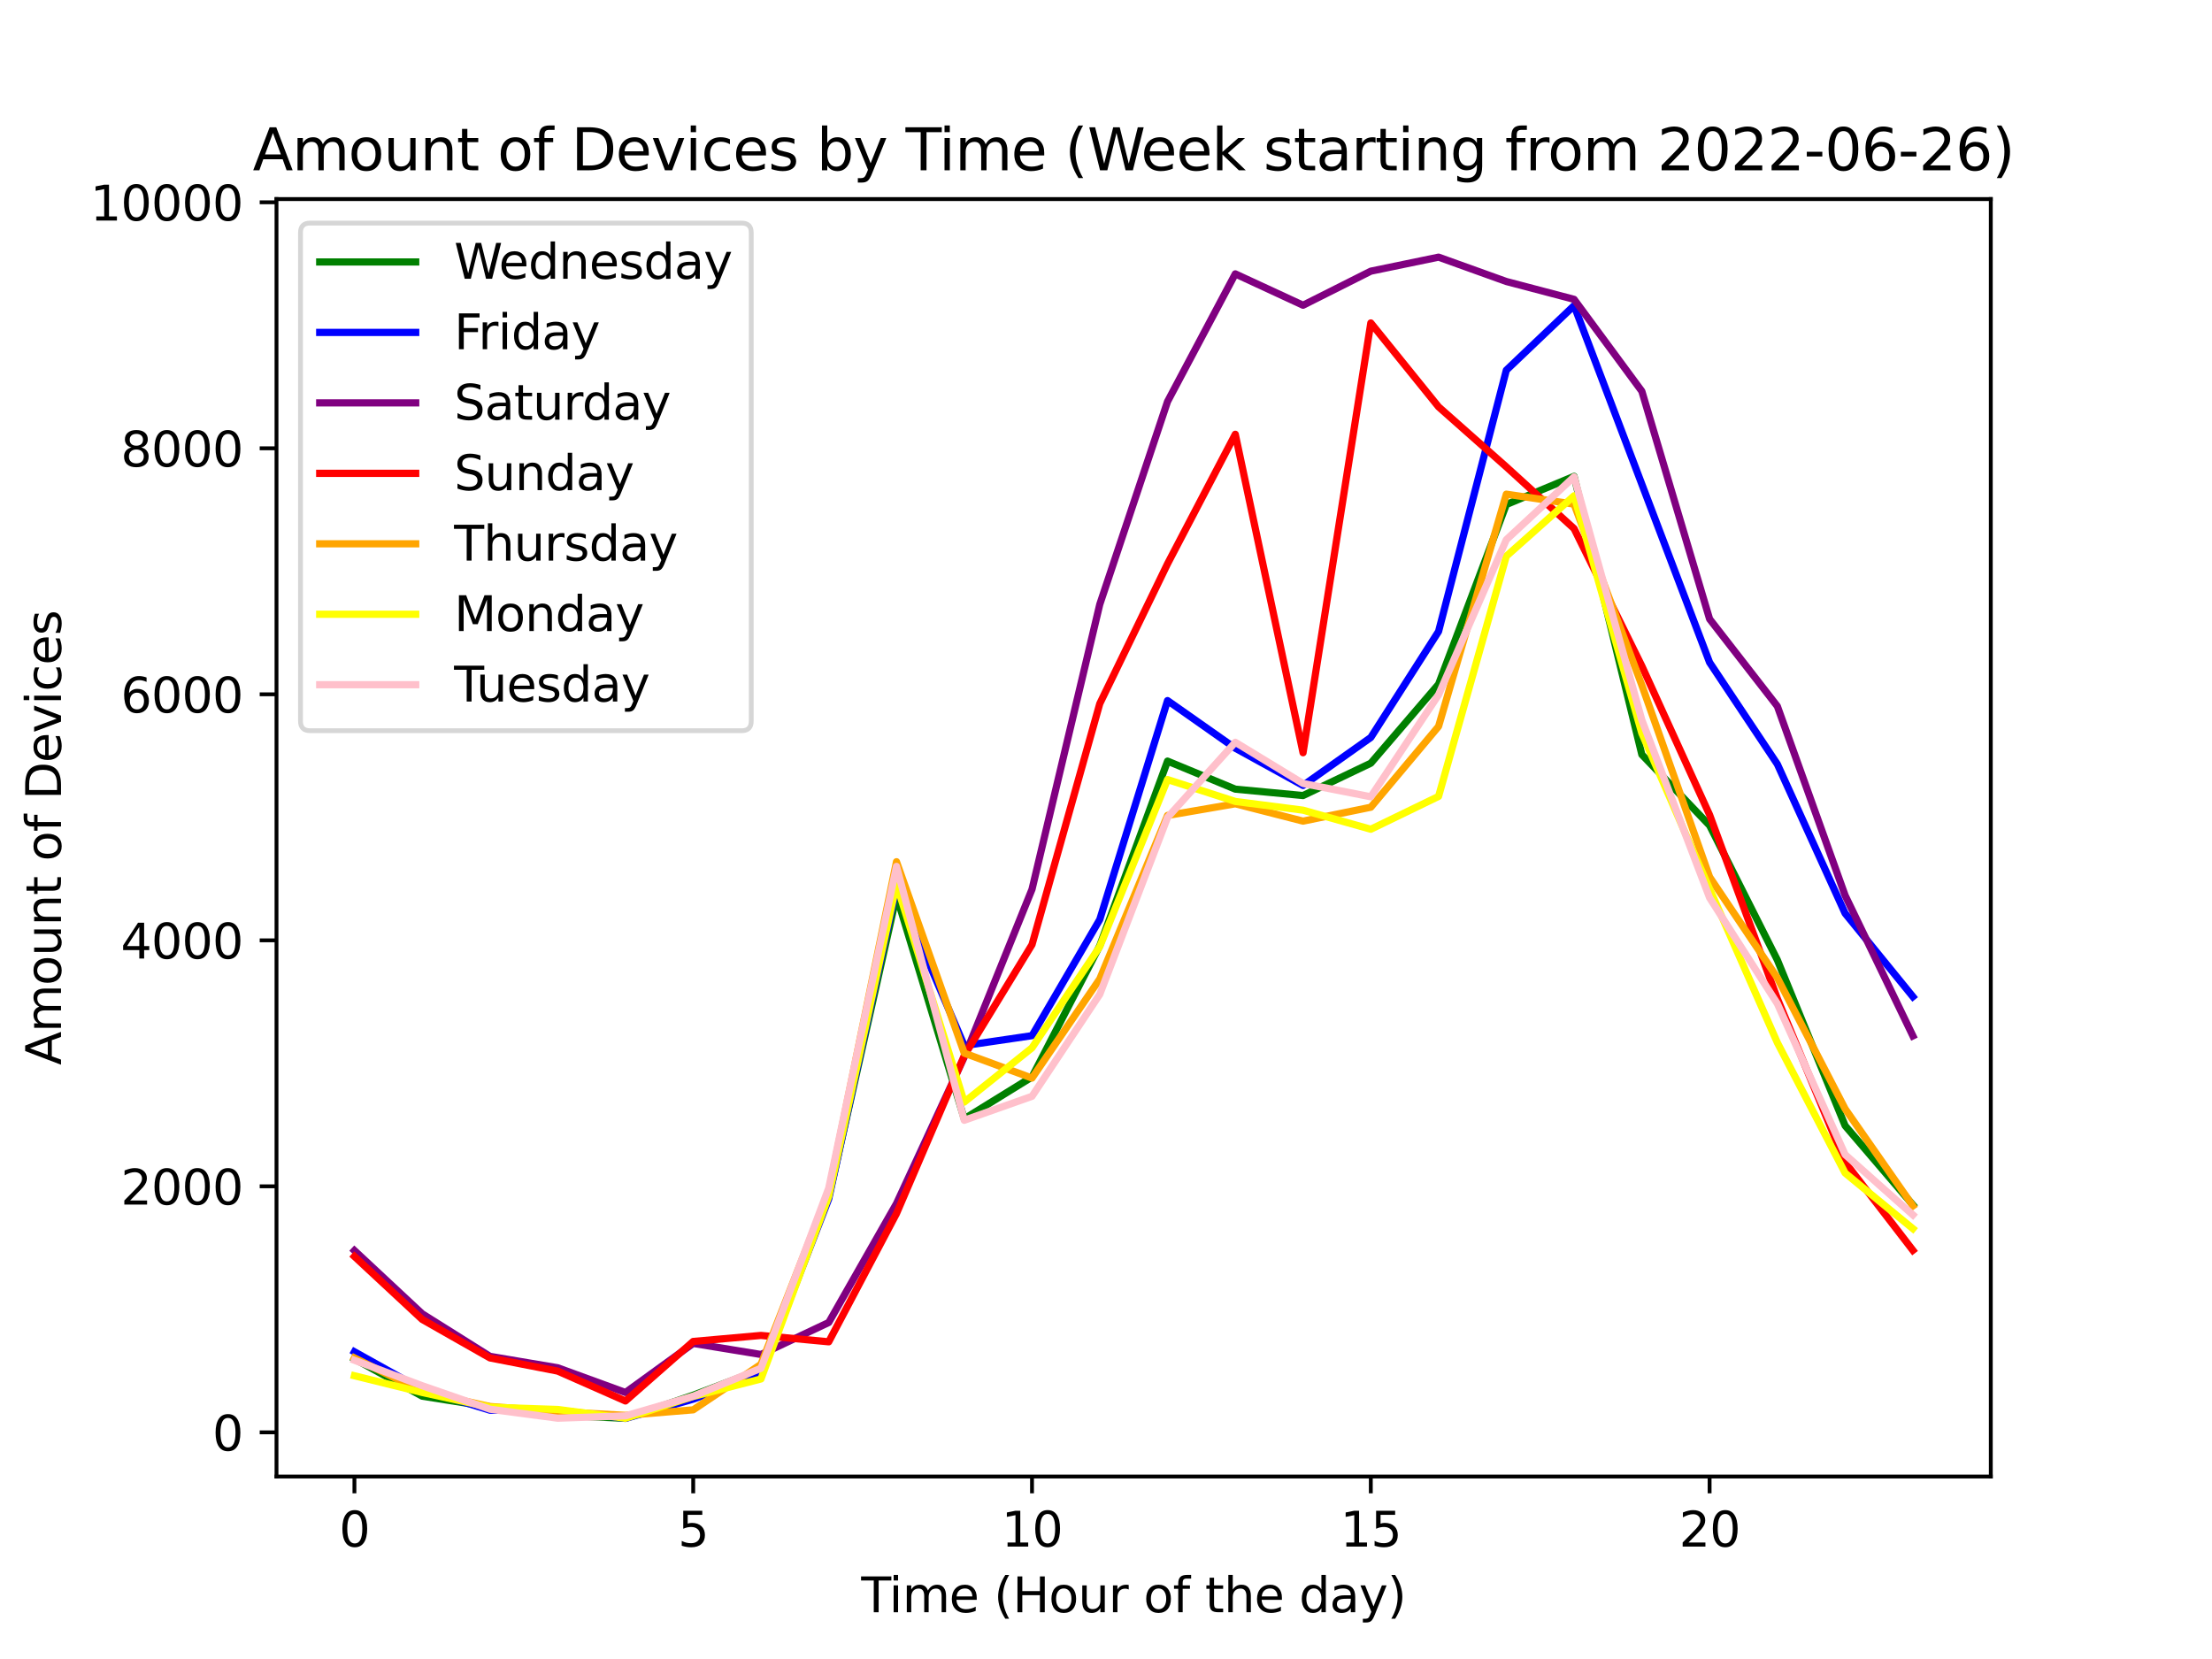 <?xml version="1.0" encoding="utf-8" standalone="no"?>
<!DOCTYPE svg PUBLIC "-//W3C//DTD SVG 1.1//EN"
  "http://www.w3.org/Graphics/SVG/1.1/DTD/svg11.dtd">
<svg xmlns:xlink="http://www.w3.org/1999/xlink" width="460.8pt" height="345.6pt" viewBox="0 0 460.8 345.6" xmlns="http://www.w3.org/2000/svg" version="1.1">
 <defs>
  <style type="text/css">*{stroke-linejoin: round; stroke-linecap: butt}</style>
 </defs>
 <g id="figure_1">
  <g id="patch_1">
   <path d="M 0 345.6 
L 460.8 345.6 
L 460.8 0 
L 0 0 
z
" style="fill: #ffffff"/>
  </g>
  <g id="axes_1">
   <g id="patch_2">
    <path d="M 57.6 307.584 
L 414.72 307.584 
L 414.72 41.472 
L 57.6 41.472 
z
" style="fill: #ffffff"/>
   </g>
   <g id="matplotlib.axis_1">
    <g id="xtick_1">
     <g id="line2d_1">
      <defs>
       <path id="md1d005b81a" d="M 0 0 
L 0 3.5 
" style="stroke: #000000; stroke-width: 0.8"/>
      </defs>
      <g>
       <use xlink:href="#md1d005b81a" x="73.833" y="307.584" style="stroke: #000000; stroke-width: 0.8"/>
      </g>
     </g>
     <g id="text_1">
      <!-- 0 -->
      <g transform="translate(70.651 322.182) scale(0.1 -0.1)">
       <defs>
        <path id="DejaVuSans-30" d="M 2034 4250 
Q 1547 4250 1301 3770 
Q 1056 3291 1056 2328 
Q 1056 1369 1301 889 
Q 1547 409 2034 409 
Q 2525 409 2770 889 
Q 3016 1369 3016 2328 
Q 3016 3291 2770 3770 
Q 2525 4250 2034 4250 
z
M 2034 4750 
Q 2819 4750 3233 4129 
Q 3647 3509 3647 2328 
Q 3647 1150 3233 529 
Q 2819 -91 2034 -91 
Q 1250 -91 836 529 
Q 422 1150 422 2328 
Q 422 3509 836 4129 
Q 1250 4750 2034 4750 
z
" transform="scale(0.016)"/>
       </defs>
       <use xlink:href="#DejaVuSans-30"/>
      </g>
     </g>
    </g>
    <g id="xtick_2">
     <g id="line2d_2">
      <g>
       <use xlink:href="#md1d005b81a" x="144.41" y="307.584" style="stroke: #000000; stroke-width: 0.8"/>
      </g>
     </g>
     <g id="text_2">
      <!-- 5 -->
      <g transform="translate(141.229 322.182) scale(0.1 -0.1)">
       <defs>
        <path id="DejaVuSans-35" d="M 691 4666 
L 3169 4666 
L 3169 4134 
L 1269 4134 
L 1269 2991 
Q 1406 3038 1543 3061 
Q 1681 3084 1819 3084 
Q 2600 3084 3056 2656 
Q 3513 2228 3513 1497 
Q 3513 744 3044 326 
Q 2575 -91 1722 -91 
Q 1428 -91 1123 -41 
Q 819 9 494 109 
L 494 744 
Q 775 591 1075 516 
Q 1375 441 1709 441 
Q 2250 441 2565 725 
Q 2881 1009 2881 1497 
Q 2881 1984 2565 2268 
Q 2250 2553 1709 2553 
Q 1456 2553 1204 2497 
Q 953 2441 691 2322 
L 691 4666 
z
" transform="scale(0.016)"/>
       </defs>
       <use xlink:href="#DejaVuSans-35"/>
      </g>
     </g>
    </g>
    <g id="xtick_3">
     <g id="line2d_3">
      <g>
       <use xlink:href="#md1d005b81a" x="214.987" y="307.584" style="stroke: #000000; stroke-width: 0.8"/>
      </g>
     </g>
     <g id="text_3">
      <!-- 10 -->
      <g transform="translate(208.624 322.182) scale(0.1 -0.1)">
       <defs>
        <path id="DejaVuSans-31" d="M 794 531 
L 1825 531 
L 1825 4091 
L 703 3866 
L 703 4441 
L 1819 4666 
L 2450 4666 
L 2450 531 
L 3481 531 
L 3481 0 
L 794 0 
L 794 531 
z
" transform="scale(0.016)"/>
       </defs>
       <use xlink:href="#DejaVuSans-31"/>
       <use xlink:href="#DejaVuSans-30" x="63.623"/>
      </g>
     </g>
    </g>
    <g id="xtick_4">
     <g id="line2d_4">
      <g>
       <use xlink:href="#md1d005b81a" x="285.564" y="307.584" style="stroke: #000000; stroke-width: 0.8"/>
      </g>
     </g>
     <g id="text_4">
      <!-- 15 -->
      <g transform="translate(279.201 322.182) scale(0.1 -0.1)">
       <use xlink:href="#DejaVuSans-31"/>
       <use xlink:href="#DejaVuSans-35" x="63.623"/>
      </g>
     </g>
    </g>
    <g id="xtick_5">
     <g id="line2d_5">
      <g>
       <use xlink:href="#md1d005b81a" x="356.141" y="307.584" style="stroke: #000000; stroke-width: 0.8"/>
      </g>
     </g>
     <g id="text_5">
      <!-- 20 -->
      <g transform="translate(349.779 322.182) scale(0.1 -0.1)">
       <defs>
        <path id="DejaVuSans-32" d="M 1228 531 
L 3431 531 
L 3431 0 
L 469 0 
L 469 531 
Q 828 903 1448 1529 
Q 2069 2156 2228 2338 
Q 2531 2678 2651 2914 
Q 2772 3150 2772 3378 
Q 2772 3750 2511 3984 
Q 2250 4219 1831 4219 
Q 1534 4219 1204 4116 
Q 875 4013 500 3803 
L 500 4441 
Q 881 4594 1212 4672 
Q 1544 4750 1819 4750 
Q 2544 4750 2975 4387 
Q 3406 4025 3406 3419 
Q 3406 3131 3298 2873 
Q 3191 2616 2906 2266 
Q 2828 2175 2409 1742 
Q 1991 1309 1228 531 
z
" transform="scale(0.016)"/>
       </defs>
       <use xlink:href="#DejaVuSans-32"/>
       <use xlink:href="#DejaVuSans-30" x="63.623"/>
      </g>
     </g>
    </g>
    <g id="text_6">
     <!-- Time (Hour of the day) -->
     <g transform="translate(179.402 335.861) scale(0.1 -0.1)">
      <defs>
       <path id="DejaVuSans-54" d="M -19 4666 
L 3928 4666 
L 3928 4134 
L 2272 4134 
L 2272 0 
L 1638 0 
L 1638 4134 
L -19 4134 
L -19 4666 
z
" transform="scale(0.016)"/>
       <path id="DejaVuSans-69" d="M 603 3500 
L 1178 3500 
L 1178 0 
L 603 0 
L 603 3500 
z
M 603 4863 
L 1178 4863 
L 1178 4134 
L 603 4134 
L 603 4863 
z
" transform="scale(0.016)"/>
       <path id="DejaVuSans-6d" d="M 3328 2828 
Q 3544 3216 3844 3400 
Q 4144 3584 4550 3584 
Q 5097 3584 5394 3201 
Q 5691 2819 5691 2113 
L 5691 0 
L 5113 0 
L 5113 2094 
Q 5113 2597 4934 2840 
Q 4756 3084 4391 3084 
Q 3944 3084 3684 2787 
Q 3425 2491 3425 1978 
L 3425 0 
L 2847 0 
L 2847 2094 
Q 2847 2600 2669 2842 
Q 2491 3084 2119 3084 
Q 1678 3084 1418 2786 
Q 1159 2488 1159 1978 
L 1159 0 
L 581 0 
L 581 3500 
L 1159 3500 
L 1159 2956 
Q 1356 3278 1631 3431 
Q 1906 3584 2284 3584 
Q 2666 3584 2933 3390 
Q 3200 3197 3328 2828 
z
" transform="scale(0.016)"/>
       <path id="DejaVuSans-65" d="M 3597 1894 
L 3597 1613 
L 953 1613 
Q 991 1019 1311 708 
Q 1631 397 2203 397 
Q 2534 397 2845 478 
Q 3156 559 3463 722 
L 3463 178 
Q 3153 47 2828 -22 
Q 2503 -91 2169 -91 
Q 1331 -91 842 396 
Q 353 884 353 1716 
Q 353 2575 817 3079 
Q 1281 3584 2069 3584 
Q 2775 3584 3186 3129 
Q 3597 2675 3597 1894 
z
M 3022 2063 
Q 3016 2534 2758 2815 
Q 2500 3097 2075 3097 
Q 1594 3097 1305 2825 
Q 1016 2553 972 2059 
L 3022 2063 
z
" transform="scale(0.016)"/>
       <path id="DejaVuSans-20" transform="scale(0.016)"/>
       <path id="DejaVuSans-28" d="M 1984 4856 
Q 1566 4138 1362 3434 
Q 1159 2731 1159 2009 
Q 1159 1288 1364 580 
Q 1569 -128 1984 -844 
L 1484 -844 
Q 1016 -109 783 600 
Q 550 1309 550 2009 
Q 550 2706 781 3412 
Q 1013 4119 1484 4856 
L 1984 4856 
z
" transform="scale(0.016)"/>
       <path id="DejaVuSans-48" d="M 628 4666 
L 1259 4666 
L 1259 2753 
L 3553 2753 
L 3553 4666 
L 4184 4666 
L 4184 0 
L 3553 0 
L 3553 2222 
L 1259 2222 
L 1259 0 
L 628 0 
L 628 4666 
z
" transform="scale(0.016)"/>
       <path id="DejaVuSans-6f" d="M 1959 3097 
Q 1497 3097 1228 2736 
Q 959 2375 959 1747 
Q 959 1119 1226 758 
Q 1494 397 1959 397 
Q 2419 397 2687 759 
Q 2956 1122 2956 1747 
Q 2956 2369 2687 2733 
Q 2419 3097 1959 3097 
z
M 1959 3584 
Q 2709 3584 3137 3096 
Q 3566 2609 3566 1747 
Q 3566 888 3137 398 
Q 2709 -91 1959 -91 
Q 1206 -91 779 398 
Q 353 888 353 1747 
Q 353 2609 779 3096 
Q 1206 3584 1959 3584 
z
" transform="scale(0.016)"/>
       <path id="DejaVuSans-75" d="M 544 1381 
L 544 3500 
L 1119 3500 
L 1119 1403 
Q 1119 906 1312 657 
Q 1506 409 1894 409 
Q 2359 409 2629 706 
Q 2900 1003 2900 1516 
L 2900 3500 
L 3475 3500 
L 3475 0 
L 2900 0 
L 2900 538 
Q 2691 219 2414 64 
Q 2138 -91 1772 -91 
Q 1169 -91 856 284 
Q 544 659 544 1381 
z
M 1991 3584 
L 1991 3584 
z
" transform="scale(0.016)"/>
       <path id="DejaVuSans-72" d="M 2631 2963 
Q 2534 3019 2420 3045 
Q 2306 3072 2169 3072 
Q 1681 3072 1420 2755 
Q 1159 2438 1159 1844 
L 1159 0 
L 581 0 
L 581 3500 
L 1159 3500 
L 1159 2956 
Q 1341 3275 1631 3429 
Q 1922 3584 2338 3584 
Q 2397 3584 2469 3576 
Q 2541 3569 2628 3553 
L 2631 2963 
z
" transform="scale(0.016)"/>
       <path id="DejaVuSans-66" d="M 2375 4863 
L 2375 4384 
L 1825 4384 
Q 1516 4384 1395 4259 
Q 1275 4134 1275 3809 
L 1275 3500 
L 2222 3500 
L 2222 3053 
L 1275 3053 
L 1275 0 
L 697 0 
L 697 3053 
L 147 3053 
L 147 3500 
L 697 3500 
L 697 3744 
Q 697 4328 969 4595 
Q 1241 4863 1831 4863 
L 2375 4863 
z
" transform="scale(0.016)"/>
       <path id="DejaVuSans-74" d="M 1172 4494 
L 1172 3500 
L 2356 3500 
L 2356 3053 
L 1172 3053 
L 1172 1153 
Q 1172 725 1289 603 
Q 1406 481 1766 481 
L 2356 481 
L 2356 0 
L 1766 0 
Q 1100 0 847 248 
Q 594 497 594 1153 
L 594 3053 
L 172 3053 
L 172 3500 
L 594 3500 
L 594 4494 
L 1172 4494 
z
" transform="scale(0.016)"/>
       <path id="DejaVuSans-68" d="M 3513 2113 
L 3513 0 
L 2938 0 
L 2938 2094 
Q 2938 2591 2744 2837 
Q 2550 3084 2163 3084 
Q 1697 3084 1428 2787 
Q 1159 2491 1159 1978 
L 1159 0 
L 581 0 
L 581 4863 
L 1159 4863 
L 1159 2956 
Q 1366 3272 1645 3428 
Q 1925 3584 2291 3584 
Q 2894 3584 3203 3211 
Q 3513 2838 3513 2113 
z
" transform="scale(0.016)"/>
       <path id="DejaVuSans-64" d="M 2906 2969 
L 2906 4863 
L 3481 4863 
L 3481 0 
L 2906 0 
L 2906 525 
Q 2725 213 2448 61 
Q 2172 -91 1784 -91 
Q 1150 -91 751 415 
Q 353 922 353 1747 
Q 353 2572 751 3078 
Q 1150 3584 1784 3584 
Q 2172 3584 2448 3432 
Q 2725 3281 2906 2969 
z
M 947 1747 
Q 947 1113 1208 752 
Q 1469 391 1925 391 
Q 2381 391 2643 752 
Q 2906 1113 2906 1747 
Q 2906 2381 2643 2742 
Q 2381 3103 1925 3103 
Q 1469 3103 1208 2742 
Q 947 2381 947 1747 
z
" transform="scale(0.016)"/>
       <path id="DejaVuSans-61" d="M 2194 1759 
Q 1497 1759 1228 1600 
Q 959 1441 959 1056 
Q 959 750 1161 570 
Q 1363 391 1709 391 
Q 2188 391 2477 730 
Q 2766 1069 2766 1631 
L 2766 1759 
L 2194 1759 
z
M 3341 1997 
L 3341 0 
L 2766 0 
L 2766 531 
Q 2569 213 2275 61 
Q 1981 -91 1556 -91 
Q 1019 -91 701 211 
Q 384 513 384 1019 
Q 384 1609 779 1909 
Q 1175 2209 1959 2209 
L 2766 2209 
L 2766 2266 
Q 2766 2663 2505 2880 
Q 2244 3097 1772 3097 
Q 1472 3097 1187 3025 
Q 903 2953 641 2809 
L 641 3341 
Q 956 3463 1253 3523 
Q 1550 3584 1831 3584 
Q 2591 3584 2966 3190 
Q 3341 2797 3341 1997 
z
" transform="scale(0.016)"/>
       <path id="DejaVuSans-79" d="M 2059 -325 
Q 1816 -950 1584 -1140 
Q 1353 -1331 966 -1331 
L 506 -1331 
L 506 -850 
L 844 -850 
Q 1081 -850 1212 -737 
Q 1344 -625 1503 -206 
L 1606 56 
L 191 3500 
L 800 3500 
L 1894 763 
L 2988 3500 
L 3597 3500 
L 2059 -325 
z
" transform="scale(0.016)"/>
       <path id="DejaVuSans-29" d="M 513 4856 
L 1013 4856 
Q 1481 4119 1714 3412 
Q 1947 2706 1947 2009 
Q 1947 1309 1714 600 
Q 1481 -109 1013 -844 
L 513 -844 
Q 928 -128 1133 580 
Q 1338 1288 1338 2009 
Q 1338 2731 1133 3434 
Q 928 4138 513 4856 
z
" transform="scale(0.016)"/>
      </defs>
      <use xlink:href="#DejaVuSans-54"/>
      <use xlink:href="#DejaVuSans-69" x="57.959"/>
      <use xlink:href="#DejaVuSans-6d" x="85.742"/>
      <use xlink:href="#DejaVuSans-65" x="183.154"/>
      <use xlink:href="#DejaVuSans-20" x="244.678"/>
      <use xlink:href="#DejaVuSans-28" x="276.465"/>
      <use xlink:href="#DejaVuSans-48" x="315.479"/>
      <use xlink:href="#DejaVuSans-6f" x="390.674"/>
      <use xlink:href="#DejaVuSans-75" x="451.855"/>
      <use xlink:href="#DejaVuSans-72" x="515.234"/>
      <use xlink:href="#DejaVuSans-20" x="556.348"/>
      <use xlink:href="#DejaVuSans-6f" x="588.135"/>
      <use xlink:href="#DejaVuSans-66" x="649.316"/>
      <use xlink:href="#DejaVuSans-20" x="684.521"/>
      <use xlink:href="#DejaVuSans-74" x="716.309"/>
      <use xlink:href="#DejaVuSans-68" x="755.518"/>
      <use xlink:href="#DejaVuSans-65" x="818.896"/>
      <use xlink:href="#DejaVuSans-20" x="880.42"/>
      <use xlink:href="#DejaVuSans-64" x="912.207"/>
      <use xlink:href="#DejaVuSans-61" x="975.684"/>
      <use xlink:href="#DejaVuSans-79" x="1036.963"/>
      <use xlink:href="#DejaVuSans-29" x="1096.143"/>
     </g>
    </g>
   </g>
   <g id="matplotlib.axis_2">
    <g id="ytick_1">
     <g id="line2d_6">
      <defs>
       <path id="ma7aae46625" d="M 0 0 
L -3.5 0 
" style="stroke: #000000; stroke-width: 0.8"/>
      </defs>
      <g>
       <use xlink:href="#ma7aae46625" x="57.6" y="298.384" style="stroke: #000000; stroke-width: 0.8"/>
      </g>
     </g>
     <g id="text_7">
      <!-- 0 -->
      <g transform="translate(44.237 302.183) scale(0.1 -0.1)">
       <use xlink:href="#DejaVuSans-30"/>
      </g>
     </g>
    </g>
    <g id="ytick_2">
     <g id="line2d_7">
      <g>
       <use xlink:href="#ma7aae46625" x="57.6" y="247.135" style="stroke: #000000; stroke-width: 0.8"/>
      </g>
     </g>
     <g id="text_8">
      <!-- 2000 -->
      <g transform="translate(25.15 250.934) scale(0.1 -0.1)">
       <use xlink:href="#DejaVuSans-32"/>
       <use xlink:href="#DejaVuSans-30" x="63.623"/>
       <use xlink:href="#DejaVuSans-30" x="127.246"/>
       <use xlink:href="#DejaVuSans-30" x="190.869"/>
      </g>
     </g>
    </g>
    <g id="ytick_3">
     <g id="line2d_8">
      <g>
       <use xlink:href="#ma7aae46625" x="57.6" y="195.886" style="stroke: #000000; stroke-width: 0.8"/>
      </g>
     </g>
     <g id="text_9">
      <!-- 4000 -->
      <g transform="translate(25.15 199.685) scale(0.1 -0.1)">
       <defs>
        <path id="DejaVuSans-34" d="M 2419 4116 
L 825 1625 
L 2419 1625 
L 2419 4116 
z
M 2253 4666 
L 3047 4666 
L 3047 1625 
L 3713 1625 
L 3713 1100 
L 3047 1100 
L 3047 0 
L 2419 0 
L 2419 1100 
L 313 1100 
L 313 1709 
L 2253 4666 
z
" transform="scale(0.016)"/>
       </defs>
       <use xlink:href="#DejaVuSans-34"/>
       <use xlink:href="#DejaVuSans-30" x="63.623"/>
       <use xlink:href="#DejaVuSans-30" x="127.246"/>
       <use xlink:href="#DejaVuSans-30" x="190.869"/>
      </g>
     </g>
    </g>
    <g id="ytick_4">
     <g id="line2d_9">
      <g>
       <use xlink:href="#ma7aae46625" x="57.6" y="144.637" style="stroke: #000000; stroke-width: 0.8"/>
      </g>
     </g>
     <g id="text_10">
      <!-- 6000 -->
      <g transform="translate(25.15 148.436) scale(0.1 -0.1)">
       <defs>
        <path id="DejaVuSans-36" d="M 2113 2584 
Q 1688 2584 1439 2293 
Q 1191 2003 1191 1497 
Q 1191 994 1439 701 
Q 1688 409 2113 409 
Q 2538 409 2786 701 
Q 3034 994 3034 1497 
Q 3034 2003 2786 2293 
Q 2538 2584 2113 2584 
z
M 3366 4563 
L 3366 3988 
Q 3128 4100 2886 4159 
Q 2644 4219 2406 4219 
Q 1781 4219 1451 3797 
Q 1122 3375 1075 2522 
Q 1259 2794 1537 2939 
Q 1816 3084 2150 3084 
Q 2853 3084 3261 2657 
Q 3669 2231 3669 1497 
Q 3669 778 3244 343 
Q 2819 -91 2113 -91 
Q 1303 -91 875 529 
Q 447 1150 447 2328 
Q 447 3434 972 4092 
Q 1497 4750 2381 4750 
Q 2619 4750 2861 4703 
Q 3103 4656 3366 4563 
z
" transform="scale(0.016)"/>
       </defs>
       <use xlink:href="#DejaVuSans-36"/>
       <use xlink:href="#DejaVuSans-30" x="63.623"/>
       <use xlink:href="#DejaVuSans-30" x="127.246"/>
       <use xlink:href="#DejaVuSans-30" x="190.869"/>
      </g>
     </g>
    </g>
    <g id="ytick_5">
     <g id="line2d_10">
      <g>
       <use xlink:href="#ma7aae46625" x="57.6" y="93.388" style="stroke: #000000; stroke-width: 0.8"/>
      </g>
     </g>
     <g id="text_11">
      <!-- 8000 -->
      <g transform="translate(25.15 97.188) scale(0.1 -0.1)">
       <defs>
        <path id="DejaVuSans-38" d="M 2034 2216 
Q 1584 2216 1326 1975 
Q 1069 1734 1069 1313 
Q 1069 891 1326 650 
Q 1584 409 2034 409 
Q 2484 409 2743 651 
Q 3003 894 3003 1313 
Q 3003 1734 2745 1975 
Q 2488 2216 2034 2216 
z
M 1403 2484 
Q 997 2584 770 2862 
Q 544 3141 544 3541 
Q 544 4100 942 4425 
Q 1341 4750 2034 4750 
Q 2731 4750 3128 4425 
Q 3525 4100 3525 3541 
Q 3525 3141 3298 2862 
Q 3072 2584 2669 2484 
Q 3125 2378 3379 2068 
Q 3634 1759 3634 1313 
Q 3634 634 3220 271 
Q 2806 -91 2034 -91 
Q 1263 -91 848 271 
Q 434 634 434 1313 
Q 434 1759 690 2068 
Q 947 2378 1403 2484 
z
M 1172 3481 
Q 1172 3119 1398 2916 
Q 1625 2713 2034 2713 
Q 2441 2713 2670 2916 
Q 2900 3119 2900 3481 
Q 2900 3844 2670 4047 
Q 2441 4250 2034 4250 
Q 1625 4250 1398 4047 
Q 1172 3844 1172 3481 
z
" transform="scale(0.016)"/>
       </defs>
       <use xlink:href="#DejaVuSans-38"/>
       <use xlink:href="#DejaVuSans-30" x="63.623"/>
       <use xlink:href="#DejaVuSans-30" x="127.246"/>
       <use xlink:href="#DejaVuSans-30" x="190.869"/>
      </g>
     </g>
    </g>
    <g id="ytick_6">
     <g id="line2d_11">
      <g>
       <use xlink:href="#ma7aae46625" x="57.6" y="42.14" style="stroke: #000000; stroke-width: 0.8"/>
      </g>
     </g>
     <g id="text_12">
      <!-- 10000 -->
      <g transform="translate(18.788 45.939) scale(0.1 -0.1)">
       <use xlink:href="#DejaVuSans-31"/>
       <use xlink:href="#DejaVuSans-30" x="63.623"/>
       <use xlink:href="#DejaVuSans-30" x="127.246"/>
       <use xlink:href="#DejaVuSans-30" x="190.869"/>
       <use xlink:href="#DejaVuSans-30" x="254.492"/>
      </g>
     </g>
    </g>
    <g id="text_13">
     <!-- Amount of Devices -->
     <g transform="translate(12.708 221.879) rotate(-90) scale(0.1 -0.1)">
      <defs>
       <path id="DejaVuSans-41" d="M 2188 4044 
L 1331 1722 
L 3047 1722 
L 2188 4044 
z
M 1831 4666 
L 2547 4666 
L 4325 0 
L 3669 0 
L 3244 1197 
L 1141 1197 
L 716 0 
L 50 0 
L 1831 4666 
z
" transform="scale(0.016)"/>
       <path id="DejaVuSans-6e" d="M 3513 2113 
L 3513 0 
L 2938 0 
L 2938 2094 
Q 2938 2591 2744 2837 
Q 2550 3084 2163 3084 
Q 1697 3084 1428 2787 
Q 1159 2491 1159 1978 
L 1159 0 
L 581 0 
L 581 3500 
L 1159 3500 
L 1159 2956 
Q 1366 3272 1645 3428 
Q 1925 3584 2291 3584 
Q 2894 3584 3203 3211 
Q 3513 2838 3513 2113 
z
" transform="scale(0.016)"/>
       <path id="DejaVuSans-44" d="M 1259 4147 
L 1259 519 
L 2022 519 
Q 2988 519 3436 956 
Q 3884 1394 3884 2338 
Q 3884 3275 3436 3711 
Q 2988 4147 2022 4147 
L 1259 4147 
z
M 628 4666 
L 1925 4666 
Q 3281 4666 3915 4102 
Q 4550 3538 4550 2338 
Q 4550 1131 3912 565 
Q 3275 0 1925 0 
L 628 0 
L 628 4666 
z
" transform="scale(0.016)"/>
       <path id="DejaVuSans-76" d="M 191 3500 
L 800 3500 
L 1894 563 
L 2988 3500 
L 3597 3500 
L 2284 0 
L 1503 0 
L 191 3500 
z
" transform="scale(0.016)"/>
       <path id="DejaVuSans-63" d="M 3122 3366 
L 3122 2828 
Q 2878 2963 2633 3030 
Q 2388 3097 2138 3097 
Q 1578 3097 1268 2742 
Q 959 2388 959 1747 
Q 959 1106 1268 751 
Q 1578 397 2138 397 
Q 2388 397 2633 464 
Q 2878 531 3122 666 
L 3122 134 
Q 2881 22 2623 -34 
Q 2366 -91 2075 -91 
Q 1284 -91 818 406 
Q 353 903 353 1747 
Q 353 2603 823 3093 
Q 1294 3584 2113 3584 
Q 2378 3584 2631 3529 
Q 2884 3475 3122 3366 
z
" transform="scale(0.016)"/>
       <path id="DejaVuSans-73" d="M 2834 3397 
L 2834 2853 
Q 2591 2978 2328 3040 
Q 2066 3103 1784 3103 
Q 1356 3103 1142 2972 
Q 928 2841 928 2578 
Q 928 2378 1081 2264 
Q 1234 2150 1697 2047 
L 1894 2003 
Q 2506 1872 2764 1633 
Q 3022 1394 3022 966 
Q 3022 478 2636 193 
Q 2250 -91 1575 -91 
Q 1294 -91 989 -36 
Q 684 19 347 128 
L 347 722 
Q 666 556 975 473 
Q 1284 391 1588 391 
Q 1994 391 2212 530 
Q 2431 669 2431 922 
Q 2431 1156 2273 1281 
Q 2116 1406 1581 1522 
L 1381 1569 
Q 847 1681 609 1914 
Q 372 2147 372 2553 
Q 372 3047 722 3315 
Q 1072 3584 1716 3584 
Q 2034 3584 2315 3537 
Q 2597 3491 2834 3397 
z
" transform="scale(0.016)"/>
      </defs>
      <use xlink:href="#DejaVuSans-41"/>
      <use xlink:href="#DejaVuSans-6d" x="68.408"/>
      <use xlink:href="#DejaVuSans-6f" x="165.82"/>
      <use xlink:href="#DejaVuSans-75" x="227.002"/>
      <use xlink:href="#DejaVuSans-6e" x="290.381"/>
      <use xlink:href="#DejaVuSans-74" x="353.76"/>
      <use xlink:href="#DejaVuSans-20" x="392.969"/>
      <use xlink:href="#DejaVuSans-6f" x="424.756"/>
      <use xlink:href="#DejaVuSans-66" x="485.938"/>
      <use xlink:href="#DejaVuSans-20" x="521.143"/>
      <use xlink:href="#DejaVuSans-44" x="552.93"/>
      <use xlink:href="#DejaVuSans-65" x="629.932"/>
      <use xlink:href="#DejaVuSans-76" x="691.455"/>
      <use xlink:href="#DejaVuSans-69" x="750.635"/>
      <use xlink:href="#DejaVuSans-63" x="778.418"/>
      <use xlink:href="#DejaVuSans-65" x="833.398"/>
      <use xlink:href="#DejaVuSans-73" x="894.922"/>
     </g>
    </g>
   </g>
   <g id="line2d_12">
    <path d="M 73.833 283.086 
L 87.948 290.85 
L 102.064 293.079 
L 116.179 294.822 
L 130.294 295.462 
L 144.41 290.645 
L 158.525 285.289 
L 172.641 249.364 
L 186.756 186.61 
L 200.871 233.067 
L 214.987 224.355 
L 229.102 197.013 
L 243.218 158.551 
L 257.333 164.394 
L 271.449 165.726 
L 285.564 158.987 
L 299.679 142.536 
L 313.795 105.099 
L 327.91 99.231 
L 342.026 157.193 
L 356.141 171.953 
L 370.256 199.986 
L 384.372 234.502 
L 398.487 251.004 
" clip-path="url(#p866808c602)" style="fill: none; stroke: #008000; stroke-width: 1.5; stroke-linecap: square"/>
   </g>
   <g id="line2d_13">
    <path d="M 73.833 281.6 
L 87.948 289.466 
L 102.064 293.771 
L 116.179 293.771 
L 130.294 295.488 
L 144.41 291.465 
L 158.525 286.289 
L 172.641 249.748 
L 186.756 184.842 
L 200.871 217.82 
L 214.987 215.745 
L 229.102 191.555 
L 243.218 145.944 
L 257.333 155.861 
L 271.449 163.625 
L 285.564 153.631 
L 299.679 131.543 
L 313.795 77.117 
L 327.91 63.664 
L 342.026 100.871 
L 356.141 138 
L 370.256 159.192 
L 384.372 190.274 
L 398.487 207.622 
" clip-path="url(#p866808c602)" style="fill: none; stroke: #0000ff; stroke-width: 1.5; stroke-linecap: square"/>
   </g>
   <g id="line2d_14">
    <path d="M 73.833 260.511 
L 87.948 273.682 
L 102.064 282.548 
L 116.179 284.931 
L 130.294 290.081 
L 144.41 279.857 
L 158.525 282.163 
L 172.641 275.501 
L 186.756 250.722 
L 200.871 220.203 
L 214.987 185.252 
L 229.102 125.906 
L 243.218 83.651 
L 257.333 57.053 
L 271.449 63.587 
L 285.564 56.489 
L 299.679 53.568 
L 313.795 58.642 
L 327.91 62.357 
L 342.026 81.499 
L 356.141 128.955 
L 370.256 147.123 
L 384.372 186.533 
L 398.487 215.796 
" clip-path="url(#p866808c602)" style="fill: none; stroke: #800080; stroke-width: 1.5; stroke-linecap: square"/>
   </g>
   <g id="line2d_15">
    <path d="M 73.833 261.741 
L 87.948 274.86 
L 102.064 282.881 
L 116.179 285.623 
L 130.294 291.849 
L 144.41 279.447 
L 158.525 278.192 
L 172.641 279.524 
L 186.756 252.798 
L 200.871 219.922 
L 214.987 196.783 
L 229.102 146.585 
L 243.218 117.45 
L 257.333 90.467 
L 271.449 156.809 
L 285.564 67.277 
L 299.679 84.753 
L 313.795 97.258 
L 327.91 110.121 
L 342.026 138.744 
L 356.141 169.749 
L 370.256 208.032 
L 384.372 242.138 
L 398.487 260.459 
" clip-path="url(#p866808c602)" style="fill: none; stroke: #ff0000; stroke-width: 1.5; stroke-linecap: square"/>
   </g>
   <g id="line2d_16">
    <path d="M 73.833 282.881 
L 87.948 289.902 
L 102.064 293.002 
L 116.179 294.053 
L 130.294 294.847 
L 144.41 293.694 
L 158.525 284.213 
L 172.641 248.185 
L 186.756 179.512 
L 200.871 219.384 
L 214.987 224.585 
L 229.102 203.932 
L 243.218 169.877 
L 257.333 167.443 
L 271.449 171.056 
L 285.564 168.16 
L 299.679 151.325 
L 313.795 102.946 
L 327.91 105.022 
L 342.026 142.741 
L 356.141 182.689 
L 370.256 203.701 
L 384.372 230.991 
L 398.487 251.209 
" clip-path="url(#p866808c602)" style="fill: none; stroke: #ffa500; stroke-width: 1.5; stroke-linecap: square"/>
   </g>
   <g id="line2d_17">
    <path d="M 73.833 286.596 
L 87.948 290.081 
L 102.064 293.156 
L 116.179 293.617 
L 130.294 295.462 
L 144.41 290.901 
L 158.525 287.263 
L 172.641 249.236 
L 186.756 184.124 
L 200.871 229.582 
L 214.987 218.282 
L 229.102 197.193 
L 243.218 162.395 
L 257.333 166.956 
L 271.449 168.775 
L 285.564 172.747 
L 299.679 165.905 
L 313.795 115.861 
L 327.91 103.279 
L 342.026 152.76 
L 356.141 185.175 
L 370.256 217.205 
L 384.372 244.367 
L 398.487 255.95 
" clip-path="url(#p866808c602)" style="fill: none; stroke: #ffff00; stroke-width: 1.5; stroke-linecap: square"/>
   </g>
   <g id="line2d_18">
    <path d="M 73.833 283.368 
L 87.948 288.672 
L 102.064 293.566 
L 116.179 295.437 
L 130.294 294.95 
L 144.41 290.85 
L 158.525 285.033 
L 172.641 247.493 
L 186.756 180.486 
L 200.871 233.374 
L 214.987 228.378 
L 229.102 207.135 
L 243.218 170.287 
L 257.333 154.631 
L 271.449 163.215 
L 285.564 165.982 
L 299.679 144.74 
L 313.795 112.427 
L 327.91 99.333 
L 342.026 149.993 
L 356.141 187.02 
L 370.256 209.083 
L 384.372 240.524 
L 398.487 253.08 
" clip-path="url(#p866808c602)" style="fill: none; stroke: #ffc0cb; stroke-width: 1.5; stroke-linecap: square"/>
   </g>
   <g id="patch_3">
    <path d="M 57.6 307.584 
L 57.6 41.472 
" style="fill: none; stroke: #000000; stroke-width: 0.8; stroke-linejoin: miter; stroke-linecap: square"/>
   </g>
   <g id="patch_4">
    <path d="M 414.72 307.584 
L 414.72 41.472 
" style="fill: none; stroke: #000000; stroke-width: 0.8; stroke-linejoin: miter; stroke-linecap: square"/>
   </g>
   <g id="patch_5">
    <path d="M 57.6 307.584 
L 414.72 307.584 
" style="fill: none; stroke: #000000; stroke-width: 0.8; stroke-linejoin: miter; stroke-linecap: square"/>
   </g>
   <g id="patch_6">
    <path d="M 57.6 41.472 
L 414.72 41.472 
" style="fill: none; stroke: #000000; stroke-width: 0.8; stroke-linejoin: miter; stroke-linecap: square"/>
   </g>
   <g id="text_14">
    <!-- Amount of Devices by Time (Week starting from 2022-06-26) -->
    <g transform="translate(52.657 35.472) scale(0.12 -0.12)">
     <defs>
      <path id="DejaVuSans-62" d="M 3116 1747 
Q 3116 2381 2855 2742 
Q 2594 3103 2138 3103 
Q 1681 3103 1420 2742 
Q 1159 2381 1159 1747 
Q 1159 1113 1420 752 
Q 1681 391 2138 391 
Q 2594 391 2855 752 
Q 3116 1113 3116 1747 
z
M 1159 2969 
Q 1341 3281 1617 3432 
Q 1894 3584 2278 3584 
Q 2916 3584 3314 3078 
Q 3713 2572 3713 1747 
Q 3713 922 3314 415 
Q 2916 -91 2278 -91 
Q 1894 -91 1617 61 
Q 1341 213 1159 525 
L 1159 0 
L 581 0 
L 581 4863 
L 1159 4863 
L 1159 2969 
z
" transform="scale(0.016)"/>
      <path id="DejaVuSans-57" d="M 213 4666 
L 850 4666 
L 1831 722 
L 2809 4666 
L 3519 4666 
L 4500 722 
L 5478 4666 
L 6119 4666 
L 4947 0 
L 4153 0 
L 3169 4050 
L 2175 0 
L 1381 0 
L 213 4666 
z
" transform="scale(0.016)"/>
      <path id="DejaVuSans-6b" d="M 581 4863 
L 1159 4863 
L 1159 1991 
L 2875 3500 
L 3609 3500 
L 1753 1863 
L 3688 0 
L 2938 0 
L 1159 1709 
L 1159 0 
L 581 0 
L 581 4863 
z
" transform="scale(0.016)"/>
      <path id="DejaVuSans-67" d="M 2906 1791 
Q 2906 2416 2648 2759 
Q 2391 3103 1925 3103 
Q 1463 3103 1205 2759 
Q 947 2416 947 1791 
Q 947 1169 1205 825 
Q 1463 481 1925 481 
Q 2391 481 2648 825 
Q 2906 1169 2906 1791 
z
M 3481 434 
Q 3481 -459 3084 -895 
Q 2688 -1331 1869 -1331 
Q 1566 -1331 1297 -1286 
Q 1028 -1241 775 -1147 
L 775 -588 
Q 1028 -725 1275 -790 
Q 1522 -856 1778 -856 
Q 2344 -856 2625 -561 
Q 2906 -266 2906 331 
L 2906 616 
Q 2728 306 2450 153 
Q 2172 0 1784 0 
Q 1141 0 747 490 
Q 353 981 353 1791 
Q 353 2603 747 3093 
Q 1141 3584 1784 3584 
Q 2172 3584 2450 3431 
Q 2728 3278 2906 2969 
L 2906 3500 
L 3481 3500 
L 3481 434 
z
" transform="scale(0.016)"/>
      <path id="DejaVuSans-2d" d="M 313 2009 
L 1997 2009 
L 1997 1497 
L 313 1497 
L 313 2009 
z
" transform="scale(0.016)"/>
     </defs>
     <use xlink:href="#DejaVuSans-41"/>
     <use xlink:href="#DejaVuSans-6d" x="68.408"/>
     <use xlink:href="#DejaVuSans-6f" x="165.82"/>
     <use xlink:href="#DejaVuSans-75" x="227.002"/>
     <use xlink:href="#DejaVuSans-6e" x="290.381"/>
     <use xlink:href="#DejaVuSans-74" x="353.76"/>
     <use xlink:href="#DejaVuSans-20" x="392.969"/>
     <use xlink:href="#DejaVuSans-6f" x="424.756"/>
     <use xlink:href="#DejaVuSans-66" x="485.938"/>
     <use xlink:href="#DejaVuSans-20" x="521.143"/>
     <use xlink:href="#DejaVuSans-44" x="552.93"/>
     <use xlink:href="#DejaVuSans-65" x="629.932"/>
     <use xlink:href="#DejaVuSans-76" x="691.455"/>
     <use xlink:href="#DejaVuSans-69" x="750.635"/>
     <use xlink:href="#DejaVuSans-63" x="778.418"/>
     <use xlink:href="#DejaVuSans-65" x="833.398"/>
     <use xlink:href="#DejaVuSans-73" x="894.922"/>
     <use xlink:href="#DejaVuSans-20" x="947.021"/>
     <use xlink:href="#DejaVuSans-62" x="978.809"/>
     <use xlink:href="#DejaVuSans-79" x="1042.285"/>
     <use xlink:href="#DejaVuSans-20" x="1101.465"/>
     <use xlink:href="#DejaVuSans-54" x="1133.252"/>
     <use xlink:href="#DejaVuSans-69" x="1191.211"/>
     <use xlink:href="#DejaVuSans-6d" x="1218.994"/>
     <use xlink:href="#DejaVuSans-65" x="1316.406"/>
     <use xlink:href="#DejaVuSans-20" x="1377.93"/>
     <use xlink:href="#DejaVuSans-28" x="1409.717"/>
     <use xlink:href="#DejaVuSans-57" x="1448.73"/>
     <use xlink:href="#DejaVuSans-65" x="1541.732"/>
     <use xlink:href="#DejaVuSans-65" x="1603.256"/>
     <use xlink:href="#DejaVuSans-6b" x="1664.779"/>
     <use xlink:href="#DejaVuSans-20" x="1722.689"/>
     <use xlink:href="#DejaVuSans-73" x="1754.477"/>
     <use xlink:href="#DejaVuSans-74" x="1806.576"/>
     <use xlink:href="#DejaVuSans-61" x="1845.785"/>
     <use xlink:href="#DejaVuSans-72" x="1907.064"/>
     <use xlink:href="#DejaVuSans-74" x="1948.178"/>
     <use xlink:href="#DejaVuSans-69" x="1987.387"/>
     <use xlink:href="#DejaVuSans-6e" x="2015.17"/>
     <use xlink:href="#DejaVuSans-67" x="2078.549"/>
     <use xlink:href="#DejaVuSans-20" x="2142.025"/>
     <use xlink:href="#DejaVuSans-66" x="2173.812"/>
     <use xlink:href="#DejaVuSans-72" x="2209.018"/>
     <use xlink:href="#DejaVuSans-6f" x="2247.881"/>
     <use xlink:href="#DejaVuSans-6d" x="2309.062"/>
     <use xlink:href="#DejaVuSans-20" x="2406.475"/>
     <use xlink:href="#DejaVuSans-32" x="2438.262"/>
     <use xlink:href="#DejaVuSans-30" x="2501.885"/>
     <use xlink:href="#DejaVuSans-32" x="2565.508"/>
     <use xlink:href="#DejaVuSans-32" x="2629.131"/>
     <use xlink:href="#DejaVuSans-2d" x="2692.754"/>
     <use xlink:href="#DejaVuSans-30" x="2728.838"/>
     <use xlink:href="#DejaVuSans-36" x="2792.461"/>
     <use xlink:href="#DejaVuSans-2d" x="2856.084"/>
     <use xlink:href="#DejaVuSans-32" x="2892.168"/>
     <use xlink:href="#DejaVuSans-36" x="2955.791"/>
     <use xlink:href="#DejaVuSans-29" x="3019.414"/>
    </g>
   </g>
   <g id="legend_1">
    <g id="patch_7">
     <path d="M 64.6 152.219 
L 154.497 152.219 
Q 156.497 152.219 156.497 150.219 
L 156.497 48.472 
Q 156.497 46.472 154.497 46.472 
L 64.6 46.472 
Q 62.6 46.472 62.6 48.472 
L 62.6 150.219 
Q 62.6 152.219 64.6 152.219 
z
" style="fill: #ffffff; opacity: 0.8; stroke: #cccccc; stroke-linejoin: miter"/>
    </g>
    <g id="line2d_19">
     <path d="M 66.6 54.57 
L 76.6 54.57 
L 86.6 54.57 
" style="fill: none; stroke: #008000; stroke-width: 1.5; stroke-linecap: square"/>
    </g>
    <g id="text_15">
     <!-- Wednesday -->
     <g transform="translate(94.6 58.07) scale(0.1 -0.1)">
      <use xlink:href="#DejaVuSans-57"/>
      <use xlink:href="#DejaVuSans-65" x="93.002"/>
      <use xlink:href="#DejaVuSans-64" x="154.525"/>
      <use xlink:href="#DejaVuSans-6e" x="218.002"/>
      <use xlink:href="#DejaVuSans-65" x="281.381"/>
      <use xlink:href="#DejaVuSans-73" x="342.904"/>
      <use xlink:href="#DejaVuSans-64" x="395.004"/>
      <use xlink:href="#DejaVuSans-61" x="458.48"/>
      <use xlink:href="#DejaVuSans-79" x="519.76"/>
     </g>
    </g>
    <g id="line2d_20">
     <path d="M 66.6 69.249 
L 76.6 69.249 
L 86.6 69.249 
" style="fill: none; stroke: #0000ff; stroke-width: 1.5; stroke-linecap: square"/>
    </g>
    <g id="text_16">
     <!-- Friday -->
     <g transform="translate(94.6 72.749) scale(0.1 -0.1)">
      <defs>
       <path id="DejaVuSans-46" d="M 628 4666 
L 3309 4666 
L 3309 4134 
L 1259 4134 
L 1259 2759 
L 3109 2759 
L 3109 2228 
L 1259 2228 
L 1259 0 
L 628 0 
L 628 4666 
z
" transform="scale(0.016)"/>
      </defs>
      <use xlink:href="#DejaVuSans-46"/>
      <use xlink:href="#DejaVuSans-72" x="50.27"/>
      <use xlink:href="#DejaVuSans-69" x="91.383"/>
      <use xlink:href="#DejaVuSans-64" x="119.166"/>
      <use xlink:href="#DejaVuSans-61" x="182.643"/>
      <use xlink:href="#DejaVuSans-79" x="243.922"/>
     </g>
    </g>
    <g id="line2d_21">
     <path d="M 66.6 83.927 
L 76.6 83.927 
L 86.6 83.927 
" style="fill: none; stroke: #800080; stroke-width: 1.5; stroke-linecap: square"/>
    </g>
    <g id="text_17">
     <!-- Saturday -->
     <g transform="translate(94.6 87.427) scale(0.1 -0.1)">
      <defs>
       <path id="DejaVuSans-53" d="M 3425 4513 
L 3425 3897 
Q 3066 4069 2747 4153 
Q 2428 4238 2131 4238 
Q 1616 4238 1336 4038 
Q 1056 3838 1056 3469 
Q 1056 3159 1242 3001 
Q 1428 2844 1947 2747 
L 2328 2669 
Q 3034 2534 3370 2195 
Q 3706 1856 3706 1288 
Q 3706 609 3251 259 
Q 2797 -91 1919 -91 
Q 1588 -91 1214 -16 
Q 841 59 441 206 
L 441 856 
Q 825 641 1194 531 
Q 1563 422 1919 422 
Q 2459 422 2753 634 
Q 3047 847 3047 1241 
Q 3047 1584 2836 1778 
Q 2625 1972 2144 2069 
L 1759 2144 
Q 1053 2284 737 2584 
Q 422 2884 422 3419 
Q 422 4038 858 4394 
Q 1294 4750 2059 4750 
Q 2388 4750 2728 4690 
Q 3069 4631 3425 4513 
z
" transform="scale(0.016)"/>
      </defs>
      <use xlink:href="#DejaVuSans-53"/>
      <use xlink:href="#DejaVuSans-61" x="63.477"/>
      <use xlink:href="#DejaVuSans-74" x="124.756"/>
      <use xlink:href="#DejaVuSans-75" x="163.965"/>
      <use xlink:href="#DejaVuSans-72" x="227.344"/>
      <use xlink:href="#DejaVuSans-64" x="266.707"/>
      <use xlink:href="#DejaVuSans-61" x="330.184"/>
      <use xlink:href="#DejaVuSans-79" x="391.463"/>
     </g>
    </g>
    <g id="line2d_22">
     <path d="M 66.6 98.605 
L 76.6 98.605 
L 86.6 98.605 
" style="fill: none; stroke: #ff0000; stroke-width: 1.5; stroke-linecap: square"/>
    </g>
    <g id="text_18">
     <!-- Sunday -->
     <g transform="translate(94.6 102.105) scale(0.1 -0.1)">
      <use xlink:href="#DejaVuSans-53"/>
      <use xlink:href="#DejaVuSans-75" x="63.477"/>
      <use xlink:href="#DejaVuSans-6e" x="126.855"/>
      <use xlink:href="#DejaVuSans-64" x="190.234"/>
      <use xlink:href="#DejaVuSans-61" x="253.711"/>
      <use xlink:href="#DejaVuSans-79" x="314.99"/>
     </g>
    </g>
    <g id="line2d_23">
     <path d="M 66.6 113.283 
L 76.6 113.283 
L 86.6 113.283 
" style="fill: none; stroke: #ffa500; stroke-width: 1.5; stroke-linecap: square"/>
    </g>
    <g id="text_19">
     <!-- Thursday -->
     <g transform="translate(94.6 116.783) scale(0.1 -0.1)">
      <use xlink:href="#DejaVuSans-54"/>
      <use xlink:href="#DejaVuSans-68" x="61.084"/>
      <use xlink:href="#DejaVuSans-75" x="124.463"/>
      <use xlink:href="#DejaVuSans-72" x="187.842"/>
      <use xlink:href="#DejaVuSans-73" x="228.955"/>
      <use xlink:href="#DejaVuSans-64" x="281.055"/>
      <use xlink:href="#DejaVuSans-61" x="344.531"/>
      <use xlink:href="#DejaVuSans-79" x="405.811"/>
     </g>
    </g>
    <g id="line2d_24">
     <path d="M 66.6 127.961 
L 76.6 127.961 
L 86.6 127.961 
" style="fill: none; stroke: #ffff00; stroke-width: 1.5; stroke-linecap: square"/>
    </g>
    <g id="text_20">
     <!-- Monday -->
     <g transform="translate(94.6 131.461) scale(0.1 -0.1)">
      <defs>
       <path id="DejaVuSans-4d" d="M 628 4666 
L 1569 4666 
L 2759 1491 
L 3956 4666 
L 4897 4666 
L 4897 0 
L 4281 0 
L 4281 4097 
L 3078 897 
L 2444 897 
L 1241 4097 
L 1241 0 
L 628 0 
L 628 4666 
z
" transform="scale(0.016)"/>
      </defs>
      <use xlink:href="#DejaVuSans-4d"/>
      <use xlink:href="#DejaVuSans-6f" x="86.279"/>
      <use xlink:href="#DejaVuSans-6e" x="147.461"/>
      <use xlink:href="#DejaVuSans-64" x="210.84"/>
      <use xlink:href="#DejaVuSans-61" x="274.316"/>
      <use xlink:href="#DejaVuSans-79" x="335.596"/>
     </g>
    </g>
    <g id="line2d_25">
     <path d="M 66.6 142.639 
L 76.6 142.639 
L 86.6 142.639 
" style="fill: none; stroke: #ffc0cb; stroke-width: 1.5; stroke-linecap: square"/>
    </g>
    <g id="text_21">
     <!-- Tuesday -->
     <g transform="translate(94.6 146.139) scale(0.1 -0.1)">
      <use xlink:href="#DejaVuSans-54"/>
      <use xlink:href="#DejaVuSans-75" x="45.959"/>
      <use xlink:href="#DejaVuSans-65" x="109.338"/>
      <use xlink:href="#DejaVuSans-73" x="170.861"/>
      <use xlink:href="#DejaVuSans-64" x="222.961"/>
      <use xlink:href="#DejaVuSans-61" x="286.438"/>
      <use xlink:href="#DejaVuSans-79" x="347.717"/>
     </g>
    </g>
   </g>
  </g>
 </g>
 <defs>
  <clipPath id="p866808c602">
   <rect x="57.6" y="41.472" width="357.12" height="266.112"/>
  </clipPath>
 </defs>
</svg>
